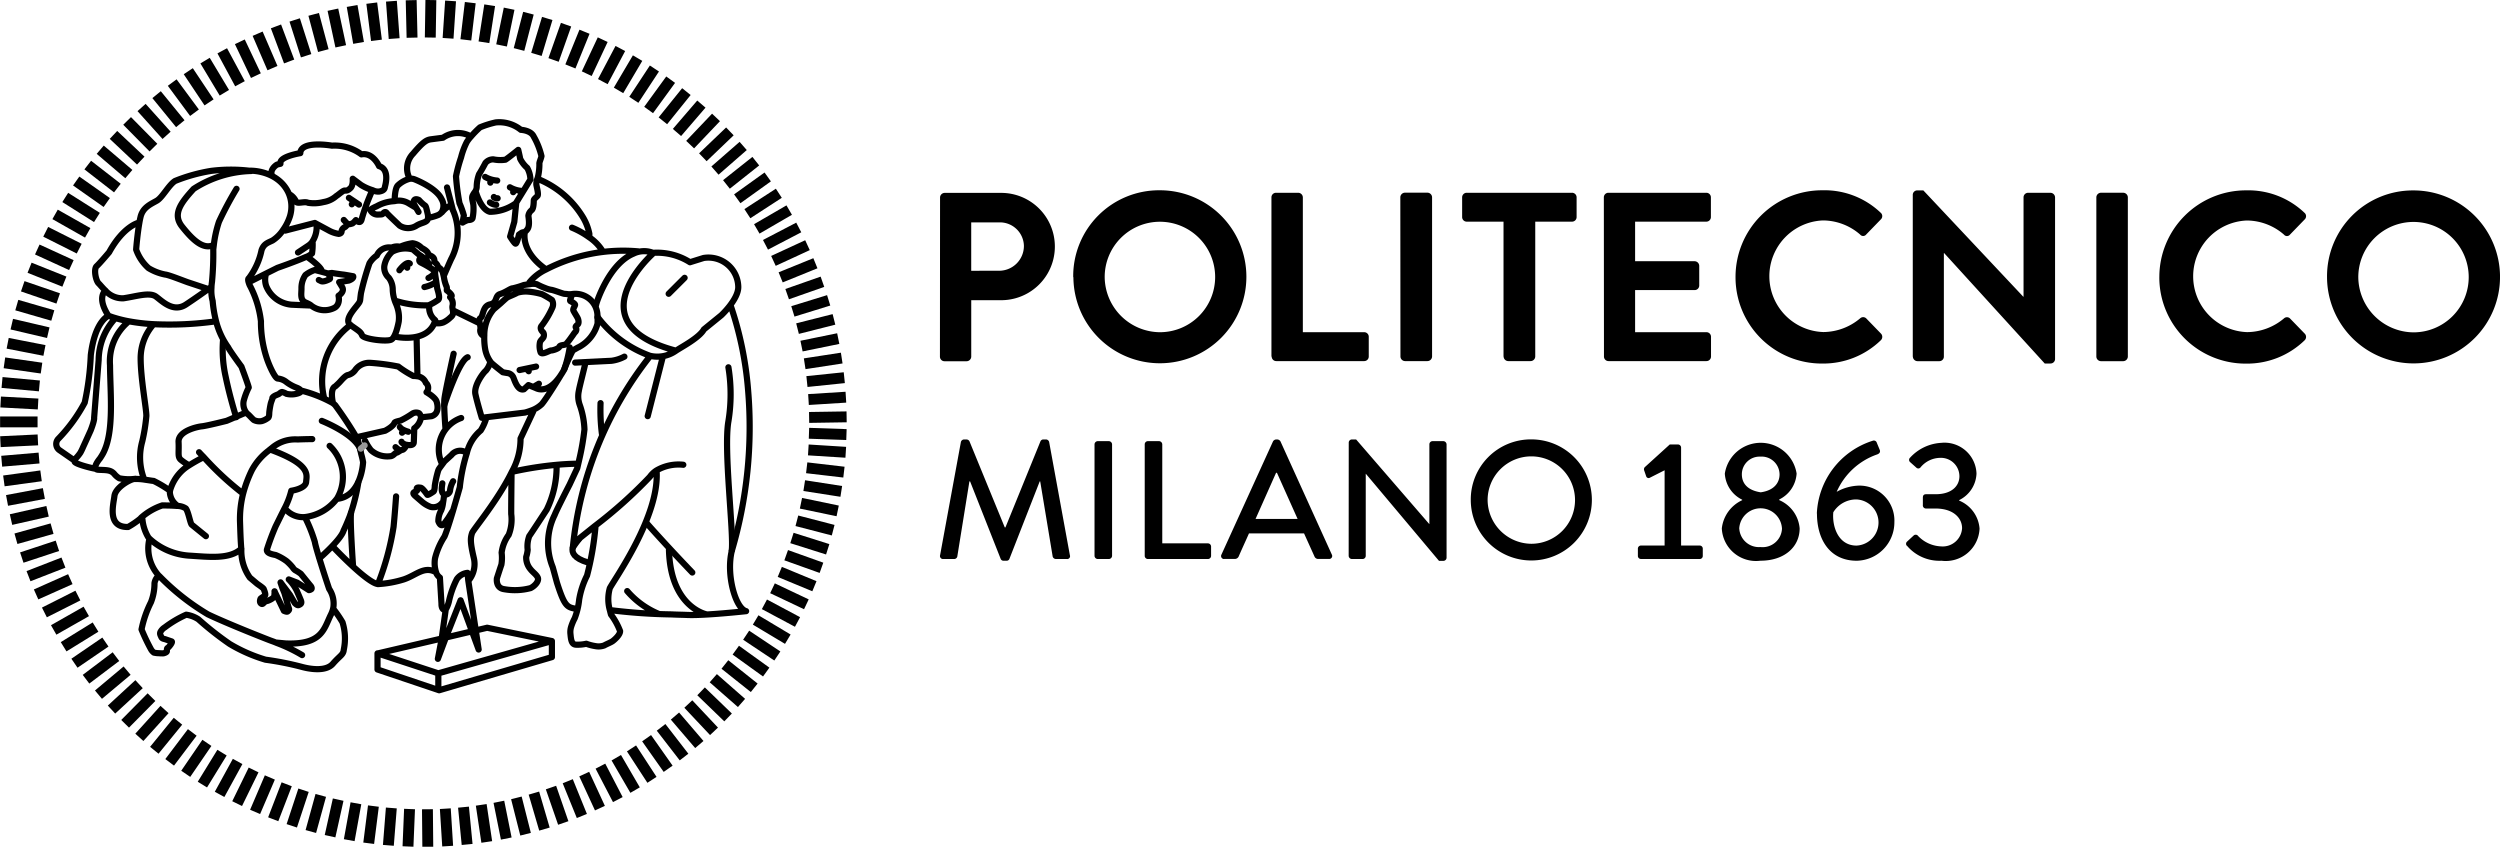 <svg xmlns="http://www.w3.org/2000/svg" width="106.279" height="35.995" viewBox="0 0 106.279 35.995"><g transform="translate(5.504 -0.03)"><path d="M97.644,33.55a1.808,1.808,0,0,0,1.468.638,1.438,1.438,0,0,0,1.618-1.368,1.4,1.4,0,0,0-.866-1.188V31.61a1.313,1.313,0,0,0,.736-1.124,1.36,1.36,0,0,0-1.5-1.31,1.94,1.94,0,0,0-1.324.631.125.125,0,0,0,0,.186l.264.235a.12.12,0,0,0,.185-.014,1.1,1.1,0,0,1,.832-.4.786.786,0,0,1,.817.78c0,.422-.337.766-1.01.766h-.4c-.1,0-.144.043-.144.149v.308a.133.133,0,0,0,.136.151h.4c.766,0,1.131.408,1.131.837a.824.824,0,0,1-.895.773,1.431,1.431,0,0,1-.974-.443.126.126,0,0,0-.194-.015l-.28.258a.126.126,0,0,0-.007.173M95.5,33.544c-.78,0-1.045-.817-.987-1.418a1.143,1.143,0,0,1,.98-.544.982.982,0,0,1,.008,1.962m-1.683-1.362c0,1.1.545,2.006,1.691,2.006a1.632,1.632,0,0,0,1.6-1.64,1.486,1.486,0,0,0-1.5-1.554,2.045,2.045,0,0,0-.953.264,2.926,2.926,0,0,1,1.7-1.582c.136-.043.165-.122.128-.207l-.121-.294a.131.131,0,0,0-.18-.086,3.4,3.4,0,0,0-2.37,3.092m-3.3.645a.91.91,0,0,1,1.818,0,.824.824,0,0,1-.915.78.837.837,0,0,1-.9-.78m.909-1.547c-.558-.086-.8-.379-.8-.766a.752.752,0,0,1,.78-.751.765.765,0,0,1,.823.751c0,.379-.251.688-.8.766m-1.655,1.532a1.454,1.454,0,0,0,1.639,1.376c1.039,0,1.67-.6,1.67-1.376a1.435,1.435,0,0,0-.868-1.2v-.028a1.315,1.315,0,0,0,.739-1.1,1.544,1.544,0,0,0-3.052,0,1.317,1.317,0,0,0,.738,1.11v.021a1.505,1.505,0,0,0-.866,1.2m-3.436,1.3h2.491a.129.129,0,0,0,.136-.128v-.309a.131.131,0,0,0-.136-.135h-.786v-4.16a.135.135,0,0,0-.129-.137h-.352l-1.065.967a.139.139,0,0,0-.021.144l.086.251a.108.108,0,0,0,.157.05l.623-.315v3.2h-1a.131.131,0,0,0-.136.135v.309a.129.129,0,0,0,.136.127m-6.524-2.5a1.858,1.858,0,1,1,1.854,1.854,1.876,1.876,0,0,1-1.854-1.854m-.716,0a2.574,2.574,0,1,0,2.57-2.584,2.555,2.555,0,0,0-2.57,2.584M73.91,33.98a.141.141,0,0,0,.136.135H74.5a.136.136,0,0,0,.136-.135V30.493h.006l3.108,3.7h.186a.136.136,0,0,0,.136-.129V29.24a.142.142,0,0,0-.136-.136h-.459a.136.136,0,0,0-.136.136v3.387h-.006l-3.108-3.595h-.178a.135.135,0,0,0-.136.129Zm-3.959-1.568.873-1.963h.037l.879,1.963Zm-1.333,1.7h.452a.18.18,0,0,0,.165-.107c.142-.33.293-.651.437-.98h2.341l.443.98a.168.168,0,0,0,.165.107h.452a.126.126,0,0,0,.122-.185L71.01,29.112a.169.169,0,0,0-.121-.079h-.073a.168.168,0,0,0-.121.079L68.5,33.93a.127.127,0,0,0,.122.185M65.24,33.98a.135.135,0,0,0,.136.135h2.549a.135.135,0,0,0,.136-.135v-.394a.136.136,0,0,0-.136-.137H65.986V29.24a.142.142,0,0,0-.138-.136h-.472a.136.136,0,0,0-.136.136Zm-2.134,0a.14.14,0,0,0,.137.135h.473a.14.14,0,0,0,.136-.135V29.24a.141.141,0,0,0-.136-.136h-.473a.141.141,0,0,0-.137.136Zm-6.565-.029a.128.128,0,0,0,.136.164h.466a.139.139,0,0,0,.128-.1l.516-3.2h.029l1.3,3.293a.128.128,0,0,0,.121.08h.129a.124.124,0,0,0,.122-.08l1.288-3.293h.021l.531,3.2a.148.148,0,0,0,.135.1h.466a.121.121,0,0,0,.129-.164l-.881-4.812a.145.145,0,0,0-.129-.108H60.93a.137.137,0,0,0-.122.079L59.319,32.77H59.29l-1.5-3.659a.147.147,0,0,0-.122-.079h-.114a.144.144,0,0,0-.129.108Z" transform="translate(-22.08 -10.32)"/><path d="M116.831,16.287a2.347,2.347,0,1,1,2.344,2.342,2.367,2.367,0,0,1-2.344-2.342m-1.329,0a3.677,3.677,0,1,0,3.673-3.692,3.649,3.649,0,0,0-3.673,3.692m-7.13,0a3.668,3.668,0,0,0,3.692,3.671,3.51,3.51,0,0,0,2.486-.992.2.2,0,0,0,.01-.276l-.634-.654a.187.187,0,0,0-.255,0,2.46,2.46,0,0,1-1.565.583,2.374,2.374,0,0,1-.01-4.745,2.425,2.425,0,0,1,1.575.6.163.163,0,0,0,.255,0l.624-.644a.19.19,0,0,0-.01-.287,3.46,3.46,0,0,0-2.476-.951,3.684,3.684,0,0,0-3.691,3.692m-2.678,3.375a.2.2,0,0,0,.193.195h.953a.2.2,0,0,0,.193-.195v-6.77a.2.2,0,0,0-.193-.195h-.953a.2.2,0,0,0-.193.195Zm-7.8,0a.2.2,0,0,0,.194.195h.931a.193.193,0,0,0,.193-.195v-4.4h.012l4.276,4.694h.245a.192.192,0,0,0,.194-.184V12.891a.2.2,0,0,0-.194-.195H102.8a.194.194,0,0,0-.2.195v4.224h-.01L98.34,12.594h-.255a.19.19,0,0,0-.194.184v6.884Zm-7.539-3.375a3.667,3.667,0,0,0,3.692,3.671,3.51,3.51,0,0,0,2.486-.992.2.2,0,0,0,.01-.276l-.634-.654a.188.188,0,0,0-.256,0,2.453,2.453,0,0,1-1.564.583,2.374,2.374,0,0,1-.012-4.745,2.42,2.42,0,0,1,1.575.6.164.164,0,0,0,.256,0l.624-.644a.19.19,0,0,0-.01-.287,3.46,3.46,0,0,0-2.476-.951,3.683,3.683,0,0,0-3.691,3.692m-5.593,3.375a.194.194,0,0,0,.194.195h4.163a.194.194,0,0,0,.194-.195v-.839a.194.194,0,0,0-.194-.195H86.087v-1.79h2.526a.194.194,0,0,0,.2-.194V15.8a.2.2,0,0,0-.2-.195H86.087V13.923h3.028a.194.194,0,0,0,.194-.195v-.838a.194.194,0,0,0-.194-.195H84.952a.194.194,0,0,0-.194.195Zm-4.266,0a.2.2,0,0,0,.194.195h.951a.2.2,0,0,0,.2-.195V13.923H83.4a.194.194,0,0,0,.2-.195V12.89a.194.194,0,0,0-.2-.195H78.928a.194.194,0,0,0-.194.195v.838a.194.194,0,0,0,.194.195h1.565v5.738Zm-4.386,0a.2.2,0,0,0,.194.195h.951a.2.2,0,0,0,.2-.195v-6.77a.2.2,0,0,0-.2-.195H76.3a.2.2,0,0,0-.194.195Zm-5.473,0a.194.194,0,0,0,.194.195H74.57a.194.194,0,0,0,.194-.195v-.839a.194.194,0,0,0-.194-.195H71.962V12.89a.2.2,0,0,0-.2-.195h-.941a.194.194,0,0,0-.194.195v6.771Zm-7.1-3.375a2.348,2.348,0,1,1,2.342,2.342,2.367,2.367,0,0,1-2.342-2.342m-1.33,0a3.677,3.677,0,1,0,3.672-3.692A3.649,3.649,0,0,0,62.2,16.287m-4.336-.276V13.954h1.186a1.021,1.021,0,0,1,1.054.991,1.055,1.055,0,0,1-1.054,1.065Zm-1.33,3.651a.194.194,0,0,0,.195.195h.941a.2.2,0,0,0,.195-.195v-2.4h1.279a2.281,2.281,0,1,0-.01-4.562h-2.4a.2.2,0,0,0-.195.195Z" transform="translate(-22.08 -4.47)"/><g transform="translate(-5.503 0.034)"><path d="M30.451,19.257l-1.592-.1m1.514.944-1.583-.185M30.26,20.92l-1.575-.245m1.422,1.074-1.561-.325m1.369,1.145-1.543-.4m1.311,1.212L28.163,22.9m1.255,1.268-1.5-.536m1.2,1.319-1.472-.609m1.13,1.378-1.44-.682m1.064,1.433-1.407-.751m.994,1.483-1.367-.818m.922,1.532-1.326-.884m.853,1.567-1.293-.931m.783,1.6-1.247-.991m.707,1.635-1.2-1.052m.629,1.668L24.3,29.42m.55,1.7-1.093-1.161m.469,1.722-1.036-1.21m.386,1.742L22.6,30.951m.3,1.761-.916-1.3m.228,1.77-.87-1.337m.153,1.773-.8-1.376m.066,1.78L20.021,32.6M20,34.386l-.668-1.448m-.1,1.781-.6-1.478m-.191,1.775-.522-1.506m-.278,1.766-.448-1.53m-.354,1.748-.391-1.545m-.43,1.729-.314-1.563m-.515,1.708-.235-1.577m-.6,1.683L14.2,34.343M13.527,36l-.1-1.592m-.745,1.619-.015-1.594m-.827,1.583.066-1.593m-.9,1.544.126-1.589m-.962,1.5.2-1.581M9.342,35.747l.285-1.569m-1.1,1.4.345-1.555M7.71,35.379l.423-1.536M6.9,35.137l.5-1.514M6.111,34.858l.573-1.487M5.341,34.545l.627-1.464M4.577,34.193l.7-1.432M3.831,33.8l.767-1.4M3.1,33.384l.835-1.358m-1.543.9.9-1.316m-1.583.828.961-1.272m-1.614.759,1.006-1.235m-1.642.686L1.49,30.192M-.185,30.8.936,29.666m-1.7.529,1.172-1.08m-1.726.446L-.1,28.54m-1.747.365,1.272-.961m-1.764.281,1.316-.9m-1.776.2,1.356-.837m-1.779.122,1.386-.788m-1.78.044,1.423-.718M-3.97,25.3l1.456-.649m-1.778-.127,1.485-.577m-1.771-.214,1.514-.5m-1.762-.3,1.535-.43m-1.745-.385,1.554-.352m-1.723-.462,1.566-.294m-1.7-.536,1.58-.216m-1.673-.62,1.588-.136m-1.643-.695,1.593-.076M-5.5,17.965l1.593,0m-1.57-.846,1.592.086m-1.532-.915,1.588.146m-1.487-.982,1.577.225m-1.439-1.056,1.564.305m-1.389-1.118,1.551.363M-4.79,13l1.531.442M-4.537,12.2l1.507.518m-1.217-1.306,1.48.591m-1.152-1.366,1.449.663M-3.561,9.884l1.424.716M-3.162,9.144l1.387.785m-.955-1.505,1.347.851m-.882-1.55,1.3.915m-.808-1.593,1.259.978m-.729-1.63L-.027,7.43M-.68,5.765.48,6.858M-.1,5.171,1.019,6.305M.514,4.6,1.578,5.783M1.153,4.054,2.161,5.289M1.817,3.54l.947,1.282M2.5,3.057l.884,1.326M3.214,2.607l.82,1.367m-.09-1.784.754,1.4M4.692,1.807l.683,1.439m.073-1.783.631,1.463m.149-1.774.56,1.492M7.024.878,7.51,2.4M7.831.641l.41,1.54M8.648.442,8.982,2M9.465.284l.274,1.57M10.3.163l.2,1.582M11.136.081l.116,1.59M11.976.038l.037,1.594m.8-1.6-.025,1.594M13.65.069l-.106,1.59M14.488.142,14.3,1.725M15.313.252l-.244,1.575M16.14.4l-.322,1.561M16.96.591l-.4,1.543m1.2-1.319L17.3,2.342M18.56,1.079l-.531,1.5m1.315-1.2-.6,1.475m1.374-1.138L19.44,3.162m1.428-1.071L20.123,3.5m1.478-1-.81,1.373m1.525-.931L21.44,4.274m1.567-.857L22.07,4.706m1.606-.782-1,1.242m1.637-.711L23.275,5.662m1.66-.64-1.1,1.156m1.69-.562-1.15,1.1m1.715-.481-1.2,1.047m1.736-.4-1.248.989m1.755-.319-1.295.929m1.767-.235-1.337.868m1.778-.153-1.378.8M28.452,9.7l-1.414.737m1.785.016-1.447.668m1.784.1-1.477.6m1.776.187-1.5.526m1.765.264-1.522.47m1.747.34L28.4,14m1.731.424-1.561.319m1.709.509-1.575.242m1.684.592L28.8,16.25m1.656.665-1.59.1m1.621.736-1.594.025m1.587.728-1.593-.055" transform="translate(5.503 -0.034)" fill="none" stroke="#000" stroke-miterlimit="10" stroke-width="0.463"/><path d="M23.816,30.491h0" transform="translate(-4.931 -10.873)" fill="#97bddc"/><path d="M23.815,30.492h0Z" transform="translate(-4.931 -10.874)" fill="#97bddc"/><path d="M23.814,30.493s0,0,0,0Z" transform="translate(-4.93 -10.874)" fill="#97bddc"/><path d="M1.263,16.582a2.2,2.2,0,0,0-.771,1.842C.5,19.635.683,21.3.181,22.2c-.038.067-.078.131-.122.194,0,0-.388.455-.063.474s.516-.006.674.173a.809.809,0,0,0,.218.189,2.071,2.071,0,0,0,.688.021m.75-6.55a2.184,2.184,0,0,0-.532,1.422c0,.87.248,2.159.243,2.458a7.765,7.765,0,0,1-.174,1.08,2.549,2.549,0,0,0,.058,1.548M.3,15.251l-.005,0c-.043.036-.352.33.129,1.066m4.33-1.193-.107.077c-.174.125-.536.383-.925.64-.541.358-1.006-.138-1.279-.337s-.858,0-1.384.074A.962.962,0,0,1,.3,15.254c-.137-.131-.238-.261-.289-.308-.124-.111-.223-.611-.087-.734s.531-.593.531-.593C1.065,12.512,1.7,12.368,1.7,12.368m5.718,7.424c-.013.032-.078.2-.093.262a3.42,3.42,0,0,0-.062.372c-.005.091,0,.209-.066.244a.775.775,0,0,1-.255.128.52.52,0,0,1-.335-.046c-.087-.071-.184-.194-.271-.262a.412.412,0,0,1-.057-.061.63.63,0,0,1-.106-.484,2.881,2.881,0,0,1,.216-.573c0-.064-.31-.89-.31-.89s-.482-.652-.562-.814A3.364,3.364,0,0,1,5,16.553a5.277,5.277,0,0,1-.145-.862,1.672,1.672,0,0,1-.05-.562c0-.079.01-.166.023-.259a12.829,12.829,0,0,0,.054-1.351c0-.031.009-.094.019-.177a4.949,4.949,0,0,1,.222-1.017,14.479,14.479,0,0,1,.747-1.4m1.551,8.86a.01.01,0,0,1,0,0M4.624,15.17l-.765-.254c-.127-.035-.864-.337-1.02-.347a2.154,2.154,0,0,1-.71-.274,1.888,1.888,0,0,1-.526-.788c.006-.106.059-.695.135-1.13.016-.1.035-.188.053-.263.1-.409.449-.544.692-.686s.508-.672.777-.839a7.183,7.183,0,0,1,1.535-.428,6.813,6.813,0,0,1,1.613-.007s.033,0,.088,0a2.112,2.112,0,0,1,.857.21,1.664,1.664,0,0,1,.281.175,1.489,1.489,0,0,1,.429.522A1.417,1.417,0,0,1,8.138,12.1a2.091,2.091,0,0,1-.281.56,1.512,1.512,0,0,1-.458.462c-.187.093-.371.134-.466.415a2.964,2.964,0,0,1-.54,1.19s-.048.014-.016.144a1.208,1.208,0,0,0,.05.146,4.331,4.331,0,0,1,.481,1.537,4.927,4.927,0,0,0,.223,1.495c.131.424.386.934.49.94A.69.69,0,0,1,8,19.146a1.756,1.756,0,0,0,.429.233c.045.017.156.068.177.125.015.038-.009.077-.113.113a.909.909,0,0,1-.5.022.668.668,0,0,0-.185-.077c-.045,0-.108.066-.148.089s-.193.065-.251.14h0a.069.069,0,0,0-.013.019M4.839,13.336c-.426.157-.868-.285-1.278-.8s-.1-.97.486-1.61A4.724,4.724,0,0,1,6.5,10.166m-.071,4.71.66-.332.52-.26s.774-.269,1.2-.458a.744.744,0,0,0,.271-.156,2.553,2.553,0,0,0,.026-.442m.164-.8a1.141,1.141,0,0,1-.2.777.688.688,0,0,1-.153.137l-.434.288m2.462-1.376s.2.219.252-.062a8.764,8.764,0,0,1,.359-1.007.587.587,0,0,1,.1-.178M7.942,12.7,9.2,12.375l.071.039.5.269a1.283,1.283,0,0,0,.445.157c.118-.019.122-.084.124-.136a.244.244,0,0,1,.127-.148c.039-.01.124-.122.124-.122a.6.6,0,0,0,.21-.04.869.869,0,0,0,.137-.135M7.369,10.33c-.074-.2.129-.381.219-.433.014-.008.148-.037.148-.037s0-.021,0-.033c-.019-.282.845-.42.845-.42.025-.553,1.345-.318,1.345-.318a1.922,1.922,0,0,1,1.253.37c.491-.093.751.5.751.5.468.14.264.813.251.873s-.01.171-.255.209a.5.5,0,0,1-.264-.056,2.074,2.074,0,0,1-.5-.225l-.352-.264s.025.28-.093.394-.162.111-.242.107-.252.166-.36.231a1.079,1.079,0,0,1-.553.26,1.631,1.631,0,0,1-.652.03c-.144-.077-.467.068-.512-.055a.653.653,0,0,0-.267-.3m2.3,1.085.169.183M7.121,14.549a.835.835,0,0,0,.008.5,1.277,1.277,0,0,0,1.064.8c.075.006.809.035.809.035m-.074-2.028s.515.365.562.545M6.27,20.436l-.819.35S4.606,21,4.4,21.02s-1.018.2-.994.669-.055.636.111.766a2.133,2.133,0,0,0,.317.211m.627-.327a6.218,6.218,0,0,0-.614.346,1.737,1.737,0,0,0-.361.29,1.877,1.877,0,0,0-.437.757.681.681,0,0,0-.013.1.746.746,0,0,0,.312.555M3,23.728a4.8,4.8,0,0,0-.653-.386c-.04,0-.191-.028-.356-.05a2.385,2.385,0,0,0-.47-.033c-.193.023-.8.366-.842.728S.358,25.32,1.26,25.3a3.542,3.542,0,0,0,.5-.338.469.469,0,0,0,.057-.059,2.61,2.61,0,0,1,.9-.521c.07.005.367,0,.622.023a.66.66,0,0,1,.376.108c.112.145.187.635.253.69s.6.487.6.487m3.175,1.965h0l.395.526.206.35s.1.119.171.088.145-.062.091-.2S8.427,28,8.427,28a1.837,1.837,0,0,0-.336-.47l.362.138.495.316a.191.191,0,0,0,.107-.045c.028-.038-.006-.106-.043-.146s-.406-.5-.406-.5a1.842,1.842,0,0,0-.244-.157.368.368,0,0,1-.1-.112,2.1,2.1,0,0,0-.258-.268,2.125,2.125,0,0,0-.466-.262c-.108-.026-.4-.063-.376-.231a10.26,10.26,0,0,1,.371-.991l.253-.512.1-.2a3.321,3.321,0,0,0,.312-.8s.611-.083.631-.377.234-.731-1.53-1.376a2.554,2.554,0,0,0-.783.89,5.455,5.455,0,0,0-.359.962,4.394,4.394,0,0,0-.138,1.244c.012.366.023.757.053,1.117m1.413,1.814h0l.4.83s.121.059.156.028.082-.066.059-.124-.092-.306-.092-.306l-.1-.351L7.822,27.9l-.081-.24M6.076,26.223a1.973,1.973,0,0,0,.361,1.23l.3.253c.032.029.269.178.29.233s.092.231.057.268-.176.115-.191.141-.062.164.034.215c0,0,.041.034.092-.028a.28.28,0,0,1,.167-.093c.046-.012.287-.113.293-.218s.012-.178.012-.187M4.278,22.122s.073.081.191.2A12.542,12.542,0,0,0,6.1,23.843M1.87,24.977a1.821,1.821,0,0,0,.249.761.748.748,0,0,0,.064.07,2.752,2.752,0,0,0,1.658.709c.843.05,1.736.174,2.234-.294h0s0,0,0,0m-3.914-.392a1.729,1.729,0,0,0,.4,1.532l.041.037a9.986,9.986,0,0,0,2.053,1.615c.792.38,2.537,1.071,2.725,1.136.038.013.112.04.2.078a6.6,6.6,0,0,1,1.078.517M2.54,27.392a.508.508,0,0,0-.157.3,2.2,2.2,0,0,1-.151.808,4.541,4.541,0,0,0-.4,1.155,8.155,8.155,0,0,0,.4.841.443.443,0,0,0,.128.145,1.059,1.059,0,0,0,.214.025,1.6,1.6,0,0,0,.187.005c.039-.009.146-.038.148-.09s-.006-.123.034-.14.236-.253.166-.277-.191-.064-.254-.087-.148-.021-.182-.1-.07-.128-.04-.21a.516.516,0,0,1,.189-.2,4.619,4.619,0,0,1,.909-.538,1.264,1.264,0,0,1,.516.194,13.266,13.266,0,0,0,1.335,1.051,6.678,6.678,0,0,0,1.521.668,12.758,12.758,0,0,1,1.522.3c.326.091,1.034.225,1.341-.128s.445-.375.464-.6a2.306,2.306,0,0,0-.054-1.161,4.89,4.89,0,0,0-.357-.527M8.615,19.5a5.568,5.568,0,0,1,1.333.523.107.107,0,0,1,.019.014.623.623,0,0,1,.117.107M8.8,24.925a6.145,6.145,0,0,1,.4,1.013c.021.158.225.817.391,1.336.108.334.2.611.218.659a1.132,1.132,0,0,1,.177.792l-.02.084a1.287,1.287,0,0,1-.086.22c-.3.61-.371,1.279-1.91,1.223l-.376-.035M10.179,24.1c.879-.116,1.049-1.206,1.072-1.551a3.116,3.116,0,0,0-.079-.344s-.073-.334-.148-.624a16.369,16.369,0,0,0-.94-1.433M9.964,20s-.133-.567.1-.674l.033-.029c.041-.039.12-.11.17-.167.075-.082.243-.282.347-.291a.548.548,0,0,0,.288-.191.733.733,0,0,1,.644-.327,9.433,9.433,0,0,1,1.2.158,4.27,4.27,0,0,0,.635.4,1.3,1.3,0,0,1,.171.014.434.434,0,0,1,.366.278.279.279,0,0,1,.028.4s.37.211.428.39.108.526-.211.628c0,0-.384.046-.452.043,0,0-.026-.158-.112-.182a.3.3,0,0,0-.262.037,3.737,3.737,0,0,1-.484.284c-.09.027-.248.053-.267.1s-.083.169-.4.338c0,0-1.183.269-1.189.271m.335.151a2.226,2.226,0,0,0,.249.4,1.035,1.035,0,0,0,.863.256c.121-.037.153-.129.224-.143s.164-.111.252-.123.185-.215.185-.215.29.07.3-.1.02-.6.02-.6a.7.7,0,0,0,.288-.468M12.746,22l-.116-.093m.471-.094s-.219-.066-.215-.136m-4.9,2.9a.972.972,0,0,0,.805.3h0a2.006,2.006,0,0,0,1.36-.8,1.823,1.823,0,0,0-.323-2.225m4.238-5.962a.671.671,0,0,0,.228.6c.035.06.082.149.082.149a.628.628,0,0,0,.289-.037,1.055,1.055,0,0,0,.293-.206c.231-.174.046-.341.1-.521a.39.39,0,0,0-.109-.345.062.062,0,0,0,.068-.061c0-.065-.176-.207-.2-.22s.02-.1-.028-.191a1.669,1.669,0,0,1-.092-.317c0-.028-.043-.2-.048-.22a.368.368,0,0,0-.214-.268c-.006-.125-.157-.221-.157-.221.037-.272-.233-.238-.264-.359s-.274-.235-.274-.235a.638.638,0,0,0-.391-.2,1.991,1.991,0,0,0-.526.149.581.581,0,0,0-.363.037.568.568,0,0,0-.625.333,1.085,1.085,0,0,0-.313.332,11.869,11.869,0,0,0-.361,1.268c-.048.35-.023.275-.057.366-.058.16-.727.749-.391.991s.433.28.495.439,1.025.279,1.233.186.325-.775.325-.775a1.364,1.364,0,0,0-.033-.508,1.562,1.562,0,0,0-.079-.234,1.63,1.63,0,0,1-.144-.651.843.843,0,0,0-.166-.467.587.587,0,0,1-.193-.486,1.055,1.055,0,0,1,.336-.619,1.2,1.2,0,0,1,.884-.095s.2.174.234.2.19.125.3.215a.475.475,0,0,1,.148.249m.258.348c0,.058.088.575.086.614s.152.426.049.513a2.265,2.265,0,0,1-.409.233,4.2,4.2,0,0,1-1.405-.191m-1.914,1.025a2.981,2.981,0,0,0-1.131,3.076m3.939-2.511.035,1.6m-2.739,8.05s-.137-1.947-.082-2.227m1.854-13.3s0-.5.141-.625a1.139,1.139,0,0,1,.483-.271.382.382,0,0,1,.216.017c.255.1.971.432,1.156.85a.537.537,0,0,1,.009.536.4.4,0,0,1-.153.131,2.038,2.038,0,0,1-.432.124M15.837,8.7l0,0m-2.634,1.73a.893.893,0,0,1,.173-1c.438-.519.581-.588.765-.612l.506-.066A1.111,1.111,0,0,1,15.838,8.7m-1.151,5.911s.3-.7.332-.747a2.381,2.381,0,0,0,0-2.141c-.084-.209-.4.18-.419.2h0m3.277.946s-.09.408-.148.385-.228-.3-.228-.3l.178-.627.079-.775,0-.037.606-.987a1.067,1.067,0,0,0-.136-.493,1.273,1.273,0,0,1-.3-.39c-.013-.088-.082-.377-.082-.377s-.446.362-.545.418a1.465,1.465,0,0,1-.512-.014.429.429,0,0,0-.337.152c-.05.1-.225.413-.272.479a1.634,1.634,0,0,0-.1.549.391.391,0,0,1-.078.207.851.851,0,0,0-.1.164c-.041.109.013.216.037.391a1.964,1.964,0,0,1-.034.553c-.021.085-.17.086-.2.084a1.2,1.2,0,0,0-.224.108s.04-.242.054-.3a3.724,3.724,0,0,0-.186-.522,9.563,9.563,0,0,1-.149-1.146,6.5,6.5,0,0,1,.215-.8,3.081,3.081,0,0,1,.247-.661,1.544,1.544,0,0,1,.174-.226h0a4.166,4.166,0,0,1,.384-.392,3.971,3.971,0,0,1,.671-.211,1.464,1.464,0,0,1,1.067.315s.423.016.545.283a3.113,3.113,0,0,1,.331.835c-.024.129-.1.263-.088.334a2.4,2.4,0,0,1-.07.586.417.417,0,0,0-.014.04.536.536,0,0,0-.046.25c.013.1.106.415.049.481s-.155.129-.158.191,0,.346-.094.418a.363.363,0,0,0-.135.234c0,.053.078.421-.044.578a.649.649,0,0,1-.119.124h0a.217.217,0,0,0-.142.033Zm-1.829-1.8s.206.732.591.832a1.906,1.906,0,0,0,1.088-.351m3.139,1.4c0-.008,0-.079,0-.079m-2.14-2.348a3.973,3.973,0,0,1,1.872,1.611,2.2,2.2,0,0,1,.271.7v.114m.553.607a1.94,1.94,0,0,0-.571-.579,3.509,3.509,0,0,0-.719-.4m-2.007.207s-.194.787.887,1.554m-2.8,2.307L15.093,16.1m.665,11.45a1.1,1.1,0,0,0,.2-.931c-.166-.7-.14-.857-.075-1.061.041-.131.92-1.176,1.518-2.27.064-.115.123-.231.18-.347a2.877,2.877,0,0,0,.363-1.4l.532-1.136.005-.012m-3.887,9.649-.164.863.338-.9.627-1.588.768,2.091-.443-2.945-.029-.313a.639.639,0,0,0-.452.263,3.859,3.859,0,0,0-.341.96,1.345,1.345,0,0,1-.145.356h0c-.186.005-.169-.256-.169-.256l-.068-1.121a.514.514,0,0,1-.138-.157,1.276,1.276,0,0,1-.069-.665,3.054,3.054,0,0,1,.4-.921c.077-.169.22-.619.352-1.058.157-.526.3-1.038.3-1.038a7.4,7.4,0,0,1,.3-1.452,1.792,1.792,0,0,1,.59-.964,2.016,2.016,0,0,0,.228-.5M14.762,28.82l-.17,1.217m2.051-11.7a.893.893,0,0,1-.175.32c-.091.064-.523.627-.442,1s.271,1,.271,1l.177-.021,1.655-.2a2.546,2.546,0,0,0,.253-.081,1.236,1.236,0,0,0,.463-.276c.2-.229.781-1.183.781-1.183M11.864,30.673l2.584.849,4.828-1.373-2.752-.566L14.767,30l-.175.041-2.728.637h0m0,0v.68l2.62.883,4.793-1.409V30.15m-4.828,1.373v.671m1.885-15.041a.253.253,0,0,1-.1-.25c.041-.146-.112-.42.008-.486.081-.044.091-.258.184-.415a.325.325,0,0,1,.222-.165c.322-.064.193-.368.428-.44s.449-.247.535-.242a3.606,3.606,0,0,0,.474-.142c.039-.006.142-.023.249-.034a.736.736,0,0,1,.3,0,2.725,2.725,0,0,0,.346.158,1.244,1.244,0,0,0,.254.079c.106.006.508.169.581.173s.317.019.29.113-.086.175-.034.2.2.108.191.16-.094.165-.075.227.173.286.2.363.041.192-.014.241-.112.09-.073.133a.163.163,0,0,1-.032.189c-.045.04-.106.152-.149.2a3.108,3.108,0,0,1-.242.312c-.066.05-.255.028-.281.11s-.287.163-.35.159-.392.209-.449.079a.813.813,0,0,1-.026-.435c.026-.082.126-.149.151-.213a.228.228,0,0,0-.01-.191c-.029-.033-.191-.171-.057-.309a3.723,3.723,0,0,0,.449-.768.361.361,0,0,0-.024-.308,4.119,4.119,0,0,0-.42-.246,3,3,0,0,0-.575-.109,1.249,1.249,0,0,0-.478.046c-.109.067-.38.167-.435.206s-.268.238-.268.238l-.3.258a1.681,1.681,0,0,0-.4,1.106,2.775,2.775,0,0,0,.032.564,1.333,1.333,0,0,0,.254.594c.059.071.5.414.5.414s.178.034.22.037a.317.317,0,0,1,.223.171c.055.12.187.6.457.515l.19-.178s.278.111.331.135.488.243,1.013-.509c.054-.078.11-.167.165-.266,0,0,.181-.463.377-.834.045-.021.214-.126.267-.146a1.591,1.591,0,0,0,.786-1s0-.11,0-.269M20.7,18.32c-.021.154-.255,1.023-.28,1.205a1.071,1.071,0,0,0,.041.587,3.47,3.47,0,0,1,.2,1.041,10.677,10.677,0,0,1-.22,1.274c-.015.069-.029.126-.04.173l-.046.2-.327.7s-.541,1.048-.634,1.29a2.714,2.714,0,0,0-.081,2.219l.18.66c.306.953.414,1.038.76,1.1m.875-3.463a12.462,12.462,0,0,1-.357,2.059,3.6,3.6,0,0,0-.335,1.023,3.061,3.061,0,0,1-.19.794,2.1,2.1,0,0,0-.155.374.752.752,0,0,0-.028.265c.024.249.039.458.219.481a1.672,1.672,0,0,0,.458-.038,1.933,1.933,0,0,0,.384.1.7.7,0,0,0,.379-.029c.1-.059.281-.126.361-.186s.317-.267.312-.424a2.852,2.852,0,0,0-.386-.7s-.02-.064-.043-.166a1.716,1.716,0,0,1-.008-.956c.177-.354,2.121-3.06,1.989-4.979m1.135-.269a1.865,1.865,0,0,0-1.15.248h0a1.065,1.065,0,0,0-.273.265A19.491,19.491,0,0,1,21.1,25.262c-.271.218-.5.4-.624.5a3.789,3.789,0,0,0-.309.415,15.564,15.564,0,0,1,3.271-8.123M18.322,14.9a2.016,2.016,0,0,1,.7-.544,7.146,7.146,0,0,1,3.934-.772m-1.8,2.272c0-.063.544-1.745,1.588-2.176a1.032,1.032,0,0,1,.83-.035,2.617,2.617,0,0,1,1.572.4l.577-.18A1.268,1.268,0,0,1,27.2,15.1c0,.529-.722,1.2-.722,1.2l-.738.6c-.2.362-.969.756-1.2.915a1.366,1.366,0,0,1-1.094.207,4.839,4.839,0,0,1-2.22-1.641m1.253,11.644a3.569,3.569,0,0,0,1.321.962M18.552,19.31l.171-.1m-3.97,1.906s-.07-.875-.049-1.221c.012-.189.214-1.14.395-1.959m.321,2.731a1.421,1.421,0,0,0-.841,1.891m.122-.033c-.245.332-.228.3-.262.39a4.9,4.9,0,0,0-.141.634c0,.068-.015.218-.053.245s-.243.167-.265.137-.2-.288-.28-.3-.209-.029-.157.084-.319.057-.063.277l.255.22a1.241,1.241,0,0,0,.379.231.468.468,0,0,0,.5-.174M14.7,22.52a0,0,0,0,0,0,0m.946-.376a.468.468,0,0,0-.635.093c-.249.229-.3.274-.31.282h0m-.081.927c-.01.1-.093.445.119.477a.2.2,0,0,0,.21-.193,1.045,1.045,0,0,1,.129-.374m-.384.6s-.017.155-.044.313a1.274,1.274,0,0,1-.079.325.926.926,0,0,0-.121.461s.1.313.26.088l.162-.225.17-.276m1.6-13.138a.493.493,0,0,0,.268.1m-.1-.333s-.013.046.16.056M13.858,15.1a1.466,1.466,0,0,0,.423-.164m-1.487-.551s.3-.4.442-.285m-.142.13.033.048M13,21.212l-.093.079m-2.07-9.809-.066.1m5.9-1-.012.079m1,.285-.028.12m.578,7.522.081.09m-.386-.05.7-.147m5.381-.389-.635,2.495M24.529,17.8c-4.012-1.074-1.393-3.715-.981-4.1m-12.9-2.392.429.287m5.362-1.177a1.208,1.208,0,0,0,.513.156m.54.285a1.189,1.189,0,0,0,.512.156m-4.83,10.236s-.29-.077-.36-.2M9.754,14.522l.169-.021s.421.064.473.067.434.073.434.073c.037.106-.189.183-.189.183l-.408.067.126.207c.127.206-.152.371-.152.371.081.392-.169.511-.169.511a.917.917,0,0,1-1.025-.12,1.509,1.509,0,0,0-.182-.094c-.272-.107-.2-.36-.2-.612a.977.977,0,0,1,.169-.566,1.327,1.327,0,0,1,.4-.214l.281.074.275.074.006,0s.128.2.069.238-.277.137-.368.087L9.368,14.8m5.451-3.934.253.978M25.847,29.013s-1.531-.294-1.593-2.744M9.988,26.161s1.425,1.511,1.89,1.565M12.653,24c-.052.751-.107,1.295-.107,1.295a11.476,11.476,0,0,1-.664,2.433,4.515,4.515,0,0,0,1.1-.2c.531-.177.87-.59,1.373-.3m3.257-4.278a14.772,14.772,0,0,1,1.86-.292h0c.567-.052.911-.046.911-.046M17.562,23s-.02,1.63-.013,1.758a1.785,1.785,0,0,1-.109.879,1.619,1.619,0,0,0-.3.756,1.75,1.75,0,0,1-.01.509c-.03.081-.191.58-.191.58s-.067.416.318.464a2.583,2.583,0,0,0,1.114-.048c.2-.1.365-.309.307-.443s-.209-.225-.309-.356a.76.76,0,0,1-.184-.529,1.425,1.425,0,0,0,.062-.3,1.264,1.264,0,0,1,.067-.581c.09-.126.742-1.123.742-1.123a4.158,4.158,0,0,0,.421-1.819M13.608,11.907l-.127-.216c-.033-.059-.062-.109-.068-.122a.157.157,0,0,1,.015-.167c.052-.071.18-.015.2,0a1.663,1.663,0,0,0,.191.186c.1.083.087.006.175.389a.543.543,0,0,1,.016.2c-.028.2-.263.16-.516.329a.667.667,0,0,1-.688-.016s-.523-.494-.556-.544-.09-.043-.136.01-.019.058-.223.062a.337.337,0,0,1-.323-.175c-.029-.057.258-.175.258-.175a1.7,1.7,0,0,1,.628-.209l.146-.014a.786.786,0,0,1,.581.093l.292.175M-.124,22.822c-.023.012-.861-.185-.89-.3A.1.1,0,0,1-1,22.418a1.612,1.612,0,0,0,.235-.281A2.4,2.4,0,0,0-.651,21.9c.121-.261.322-.708.322-.708.174-.452.145-.531.145-.531L.009,18.2A2.642,2.642,0,0,1,.7,16.446m4.288.111a14.189,14.189,0,0,1-2.656.121,8.187,8.187,0,0,1-1.06-.126,5.2,5.2,0,0,1-.562-.137h0c-.1-.028-.189-.06-.28-.094,0,0-.576.209-.755,1.672a11.852,11.852,0,0,1-.259,2.021,6.878,6.878,0,0,1-1.13,1.547.319.319,0,0,0,.046.465l.56.388m27.993-6.5a14.725,14.725,0,0,1,.734,3.587,18.63,18.63,0,0,1-.693,6.811c-.249,1.013.155,2.452.607,2.566,0,0-1.74.191-2.486.162-.316-.013-.352-.008-.7-.024a23.448,23.448,0,0,1-2.538-.176" transform="translate(4.184 -2.901)" fill="none" stroke="#000" stroke-linecap="round" stroke-linejoin="round" stroke-width="0.263"/><path d="M32.54,35.617s-.794.634.389.987" transform="translate(-7.943 -12.698)" fill="none" stroke="#000" stroke-linecap="round" stroke-linejoin="round" stroke-width="0.263"/><path d="M42.539,24.271a7.112,7.112,0,0,1,0,2.293c-.211,1.2.236,4.777.142,5.488" transform="translate(-11.574 -8.66)" fill="none" stroke="#000" stroke-linecap="round" stroke-linejoin="round" stroke-width="0.263"/><line y1="0.678" x2="0.678" transform="translate(28.425 11.807)" fill="none" stroke="#000" stroke-linecap="round" stroke-linejoin="round" stroke-width="0.263"/><path d="M18.613,23.282s.61-1.884.993-2.037m-6.2,2.706s1.431.561,1.648,1.241M9.205,20.538a5.279,5.279,0,0,0,.113,1.534c.186.9.448,1.721.448,1.721m6.768-3.422s1.389.313,1.693-.68m-3.27,6.879a8.068,8.068,0,0,1-.343,1.378s-.132.355-.284.667c-.109.383-1.01,1.164-1.01,1.164m-2.108-4.611a1.519,1.519,0,0,1,1.163-.428s.346-.015.624-.015m10.963-6.15a.942.942,0,0,1,1.161.973M17.94,17.875c.253-.126.29-.287.29-.287a4.257,4.257,0,0,0-.585-.354c-.216-.091,0-.262,0-.262m6.3,3.855a5.824,5.824,0,0,1-.224.913m.455-.267,1.541-.077a1.623,1.623,0,0,0,.552-.176m.965,7.1c.915,1.032,1.921,2.076,1.921,2.076m-3.9-7.2a8.172,8.172,0,0,0,.058,1.3" transform="translate(0.274 -6.062)" fill="none" stroke="#000" stroke-linecap="round" stroke-linejoin="round" stroke-width="0.263"/><line x1="0.164" y2="0.138" transform="translate(15.336 18.931)" fill="none" stroke="#999" stroke-linecap="round" stroke-linejoin="round" stroke-width="0.263"/></g></g></svg>
